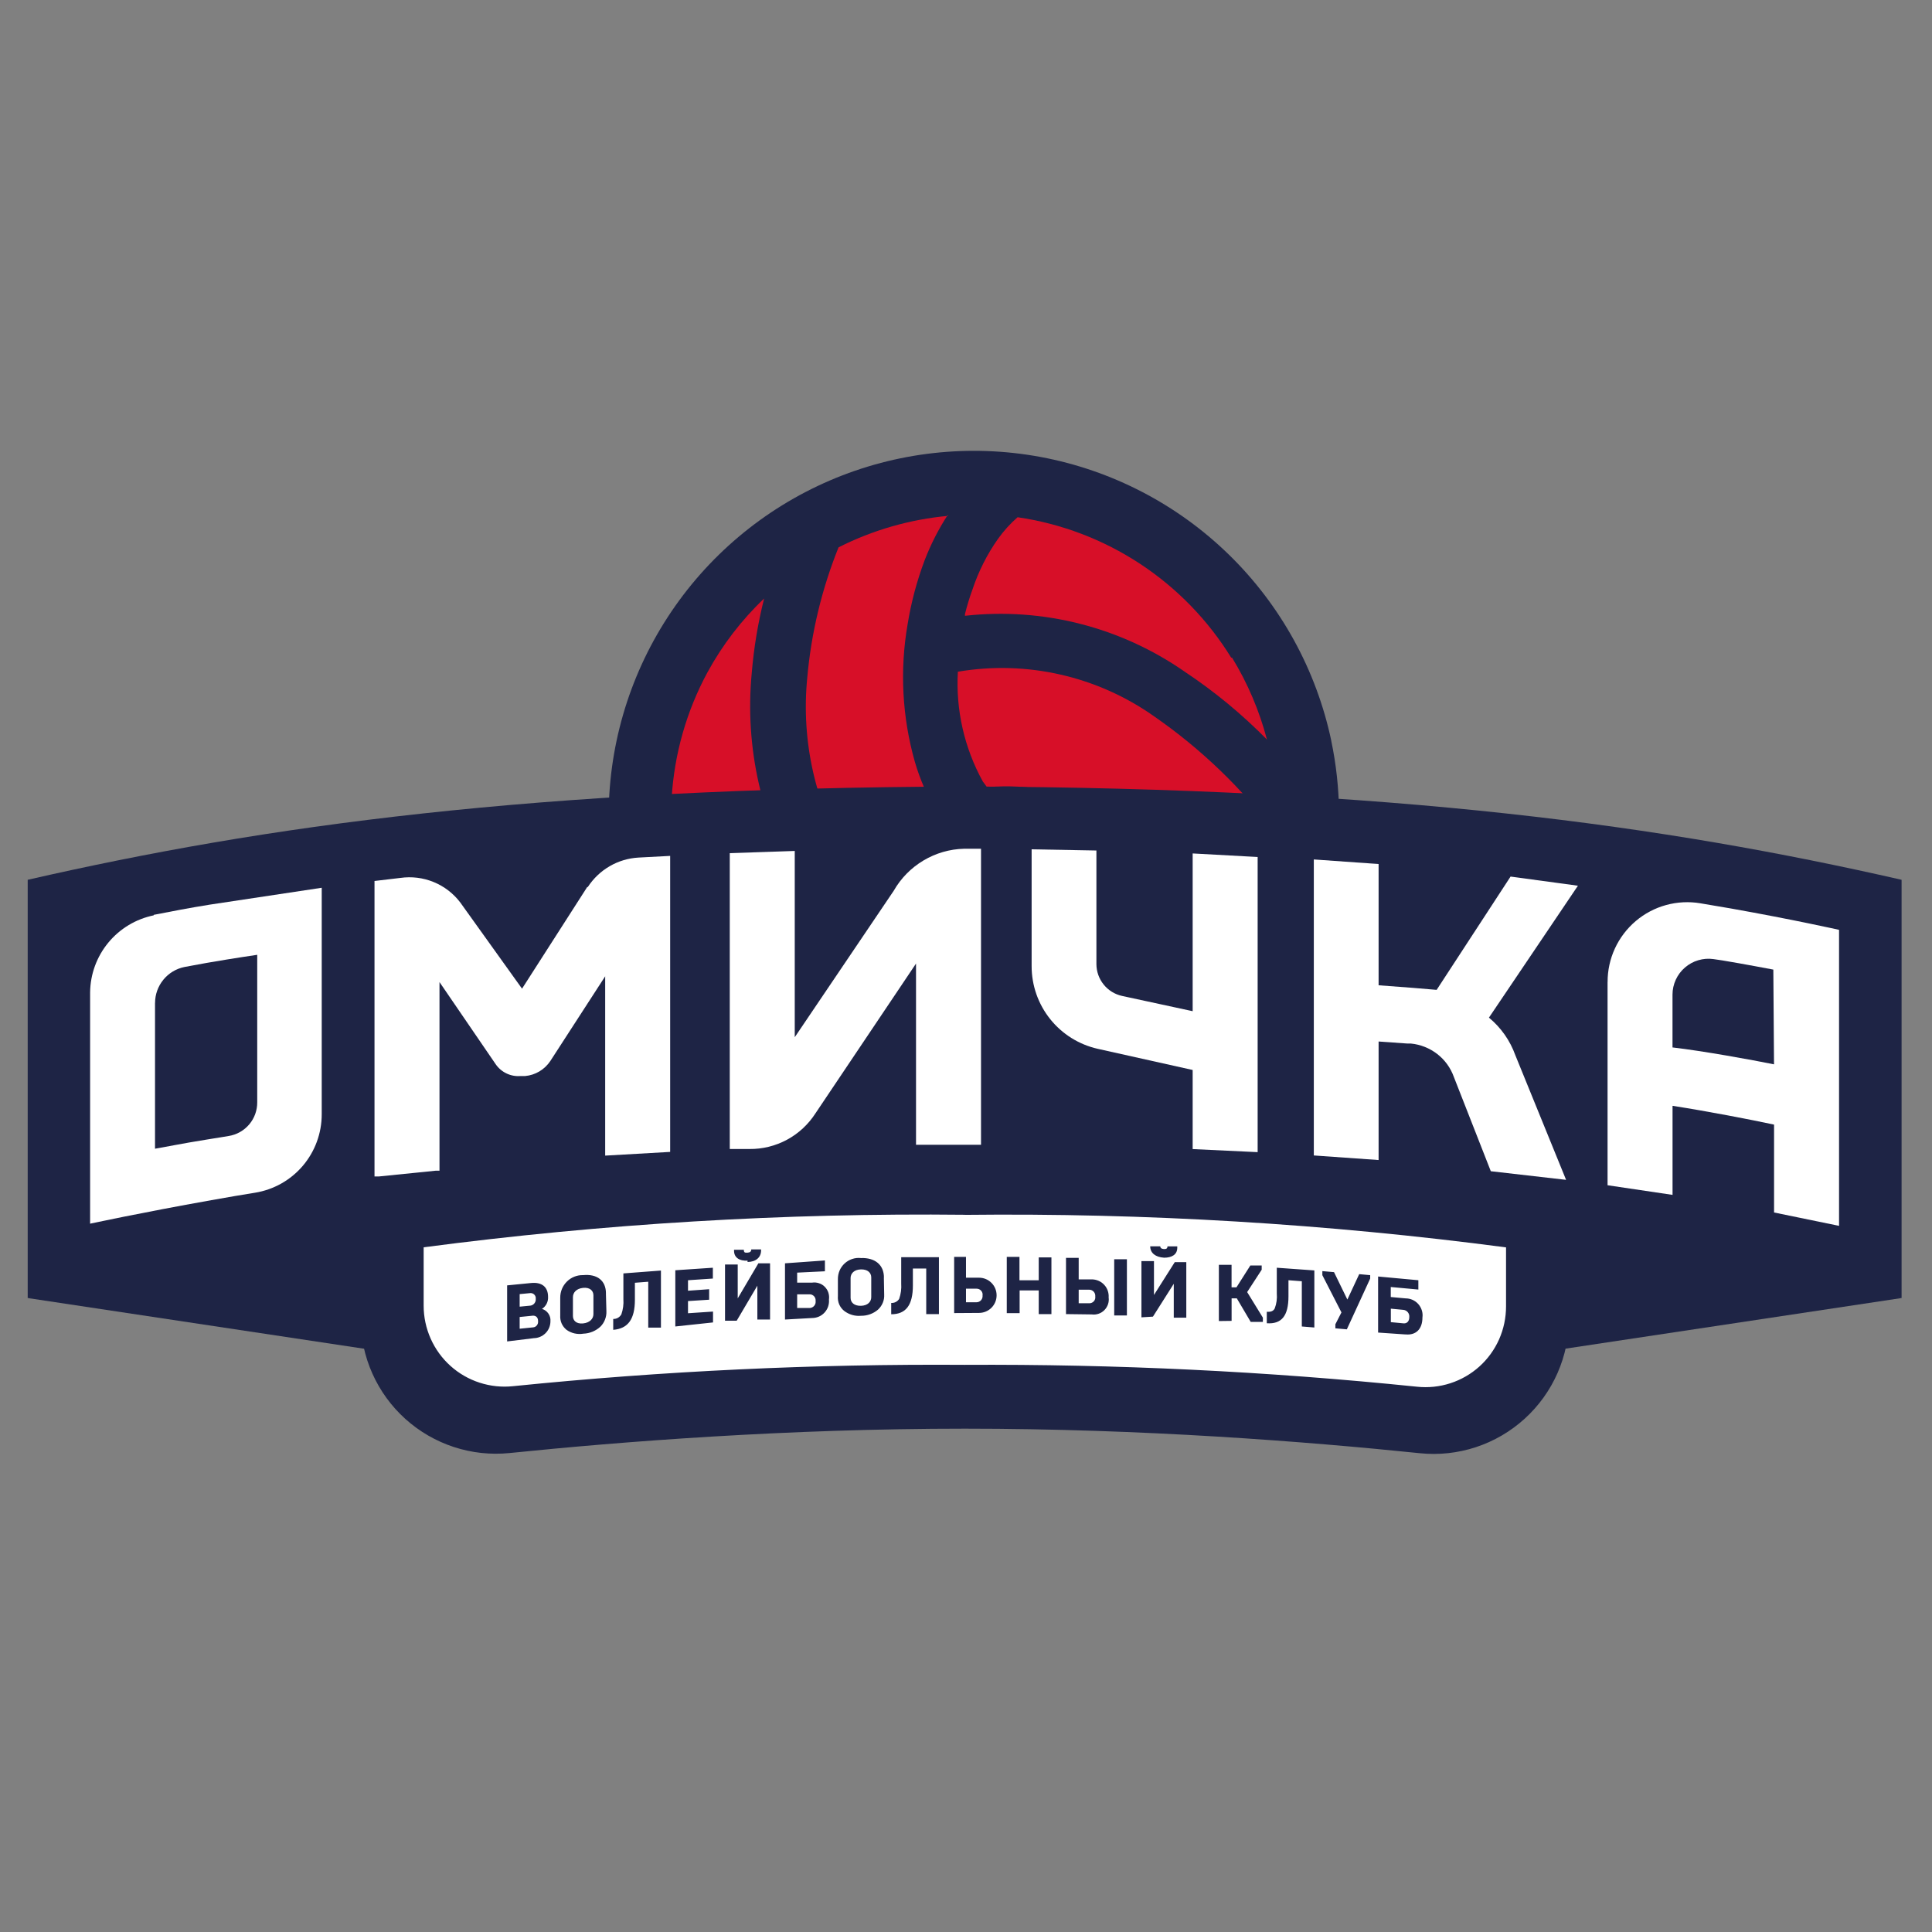<?xml version="1.0" encoding="UTF-8" standalone="no"?>
<!DOCTYPE svg PUBLIC "-//W3C//DTD SVG 1.1//EN" "http://www.w3.org/Graphics/SVG/1.1/DTD/svg11.dtd">
<svg width="100%" height="100%" viewBox="0 0 257 257" version="1.1" xmlns="http://www.w3.org/2000/svg" xmlns:xlink="http://www.w3.org/1999/xlink" xml:space="preserve" xmlns:serif="http://www.serif.com/" style="fill-rule:evenodd;clip-rule:evenodd;stroke-linejoin:round;stroke-miterlimit:2;">
    <rect x="0" y="0" width="257" height="257" fill="#808080" stroke="none"/>
    <g transform="matrix(1,0,0,1,-6293,-4138)">
        <g transform="matrix(0.32,0,0,0.427,6293.37,4138.61)">
            <rect id="vk-omicka" x="0" y="0" width="800" height="600" style="fill:none;"/>
            <g id="vk-omicka1" serif:id="vk-omicka">
                <g transform="matrix(0.543,0,0,0.543,10.358,139.023)">
                    <g transform="matrix(3.125,0,0,2.344,0,0)">
                        <path d="M459.05,207.36L374.79,220.04L375.79,179.3L459.05,207.36Z" style="fill:rgb(30,36,69);fill-rule:nonzero;"/>
                    </g>
                    <g transform="matrix(3.125,0,0,2.344,0,0)">
                        <path d="M0,207.36L84.22,220.04L83.22,179.3L0,207.36Z" style="fill:rgb(30,36,69);fill-rule:nonzero;"/>
                    </g>
                    <g transform="matrix(3.125,0,0,2.344,0,0)">
                        <path d="M319.34,70.91C315.67,53.6 306.94,37.76 294.27,25.41C281.6,13.06 265.55,4.74 248.15,1.5C230.75,-1.73 212.78,0.27 196.52,7.25C180.26,14.23 166.43,25.87 156.78,40.71C147.13,55.55 142.11,72.91 142.33,90.61C142.55,108.31 148.02,125.54 158.04,140.13C168.06,154.72 182.18,166.01 198.61,172.58C215.05,179.14 233.06,180.69 250.37,177.02C273.57,172.07 293.86,158.11 306.78,138.22C319.71,118.33 324.22,94.13 319.33,70.91L319.34,70.91Z" style="fill:rgb(30,36,69);fill-rule:nonzero;"/>
                    </g>
                    <g transform="matrix(3.125,0,0,2.344,0,0)">
                        <path d="M298.91,120.82C298.25,119.45 297.5,118.08 296.71,116.68C289.55,105.5 279.65,96.34 267.95,90.07C262.18,86.87 255.99,84.51 249.55,83.07C244.84,82.14 240.03,81.89 235.25,82.32L235,82.32L234.5,81.62C234.32,81.41 234.16,81.19 234,80.96C229.46,72.75 227.33,63.43 227.87,54.06C244.74,51.2 262.06,55.15 276.03,65.04C287.44,72.95 297.52,82.63 305.87,93.72C305.26,103.06 302.9,112.2 298.91,120.66" style="fill:rgb(215,15,40);fill-rule:nonzero;"/>
                    </g>
                    <g transform="matrix(3.125,0,0,2.344,0,0)">
                        <path d="M191.06,151.36C183.23,146.17 176.44,139.57 171.04,131.88C175.32,132.14 179.61,131.95 183.85,131.3C189.05,130.44 194.15,129.05 199.06,127.16C204.05,125.3 208.85,122.97 213.4,120.2C219.9,116.19 225.66,111.11 230.43,105.16C232.74,102.27 234.69,99.11 236.23,95.75C245.06,95.34 253.82,97.49 261.47,101.93L263.29,103.13C254.61,116.64 242.96,127.98 229.22,136.29C217.54,143.61 204.59,148.68 191.05,151.25" style="fill:rgb(215,15,40);fill-rule:nonzero;"/>
                    </g>
                    <g transform="matrix(3.125,0,0,2.344,0,0)">
                        <path d="M225.38,15.71C223.1,19.22 221.2,22.95 219.7,26.86C217.81,31.9 216.42,37.12 215.56,42.44C213.61,53.66 214.22,65.18 217.34,76.14C218.57,80.37 220.34,84.42 222.6,88.2C223.06,88.95 223.64,89.57 224.13,90.31C220.26,97.71 214.42,103.89 207.26,108.17C204.95,105.57 202.85,102.8 200.96,99.88C192.95,86.57 189.45,71.03 190.97,55.57C191.94,44.6 194.53,33.83 198.64,23.62C207.03,19.38 216.14,16.77 225.5,15.91" style="fill:rgb(215,15,40);fill-rule:nonzero;"/>
                    </g>
                    <g transform="matrix(3.125,0,0,2.344,0,0)">
                        <path d="M295.01,50.57C298.84,56.81 301.73,63.59 303.59,70.67C297.48,64.46 290.75,58.91 283.49,54.09C267.79,43.14 248.64,38.26 229.61,40.37L229.61,39.96C230.11,37.94 230.71,35.95 231.43,33.99C232.9,29.56 235,25.37 237.69,21.56C239.08,19.61 240.69,17.83 242.5,16.25C253.21,17.81 263.45,21.7 272.49,27.64C281.53,33.58 289.17,41.44 294.85,50.65" style="fill:rgb(215,15,40);fill-rule:nonzero;"/>
                    </g>
                    <g transform="matrix(3.125,0,0,2.344,0,0)">
                        <path d="M166.53,54.21C170.19,47.5 174.87,41.4 180.41,36.14C178.9,42.11 177.89,48.2 177.38,54.33C175.62,72.65 179.81,91.05 189.32,106.8C190.97,109.45 192.75,112.01 194.67,114.47C190.5,116.05 186.18,117.21 181.78,117.91C175.46,119.06 168.95,118.63 162.84,116.67C158.85,106.62 157.11,95.82 157.75,85.03C158.39,74.24 161.38,63.72 166.53,54.21Z" style="fill:rgb(215,15,40);fill-rule:nonzero;"/>
                    </g>
                    <g transform="matrix(3.125,0,0,2.344,0,0)">
                        <path d="M233.92,163.67C225.86,163.87 217.83,162.75 210.13,160.35C219.28,157.16 228.06,152.99 236.32,147.92C251.58,138.68 264.57,126.13 274.33,111.2L275.03,111.78C278.95,115.33 282.37,119.4 285.18,123.88C287.45,127.51 289,131.55 289.74,135.77C284.41,142.47 277.96,148.21 270.67,152.72C259.6,159.56 246.91,163.33 233.91,163.66L233.92,163.67Z" style="fill:rgb(215,15,40);fill-rule:nonzero;"/>
                    </g>
                    <g transform="matrix(3.125,0,0,2.344,0,0)">
                        <path d="M355.68,238.77C319.87,233.51 280.83,231.6 229.48,231.6C185.55,231.13 141.65,233.77 98.1,239.52L89.23,224.93L89.23,188.21L95.94,187.3C140.2,181.44 184.83,178.74 229.48,179.22C274.14,178.74 318.78,181.44 363.06,187.3L369.77,188.21L369.77,228.83L355.68,238.78L355.68,238.77Z" style="fill:white;fill-rule:nonzero;"/>
                    </g>
                    <g transform="matrix(3.125,0,0,2.344,0,0)">
                        <path d="M229.53,187C273.87,186.51 318.19,189.17 362.16,194.96L362.16,209.42C362.16,212.19 361.58,214.93 360.46,217.47C359.33,220 357.69,222.27 355.63,224.12C353.57,225.97 351.14,227.37 348.5,228.22C345.86,229.07 343.08,229.36 340.32,229.06C303.51,225.29 266.53,223.51 229.54,223.71C192.6,223.46 155.67,225.21 118.92,228.93C116.16,229.23 113.36,228.93 110.72,228.08C108.08,227.23 105.64,225.83 103.57,223.97C101.5,222.11 99.85,219.84 98.72,217.3C97.59,214.76 97,212.01 97,209.24L97,194.94C140.97,189.16 185.29,186.5 229.63,186.98M229.55,171.44C162.12,171.44 81.55,181.43 81.55,181.43L81.55,212.47C81.57,217.09 82.56,221.65 84.45,225.87C86.34,230.09 89.09,233.86 92.52,236.95C95.95,240.04 100,242.38 104.39,243.82C108.78,245.26 113.42,245.76 118.02,245.3C145.58,242.48 186.03,239.33 229.59,239.33C273.15,239.33 313.31,242.48 341.04,245.34C345.67,245.82 350.35,245.31 354.77,243.86C359.19,242.41 363.26,240.04 366.71,236.91C370.16,233.78 372.91,229.96 374.78,225.7C376.65,221.44 377.61,216.83 377.59,212.17L377.59,181.42C328.45,175.62 279.06,172.29 229.59,171.43L229.55,171.43L229.55,171.44Z" style="fill:rgb(30,36,69);fill-rule:nonzero;"/>
                    </g>
                    <g transform="matrix(3.125,0,0,2.344,0,0)">
                        <path d="M123.92,217.18C125.02,217.18 126.07,216.74 126.85,215.97C127.63,215.2 128.06,214.14 128.06,213.04C128.12,212.37 127.94,211.71 127.56,211.16C127.18,210.61 126.63,210.2 125.99,210.02C126.47,209.7 126.87,209.26 127.13,208.75C127.39,208.23 127.51,207.66 127.48,207.08C127.48,204.59 125.91,203.43 123.34,203.68L117.45,204.26L117.45,217.98L123.92,217.19L123.92,217.18ZM120.52,212L123.79,211.67C124.45,211.67 125.03,212.04 125.03,213C125.05,213.18 125.03,213.37 124.99,213.55C124.94,213.73 124.85,213.89 124.74,214.04C124.63,214.19 124.48,214.3 124.32,214.39C124.16,214.48 123.98,214.53 123.79,214.54L120.52,214.87L120.52,212ZM120.52,206.4L123.13,206.15C123.32,206.14 123.5,206.16 123.67,206.23C123.84,206.3 124,206.4 124.13,206.54C124.26,206.68 124.35,206.84 124.41,207.01C124.47,207.18 124.48,207.37 124.46,207.56C124.5,207.95 124.38,208.35 124.13,208.66C123.88,208.97 123.53,209.17 123.13,209.22L120.52,209.47L120.52,206.4ZM138.59,211.29C138.59,212.41 137.72,213.4 136.06,213.57C134.4,213.74 133.57,212.87 133.57,211.75L133.57,207.15C133.57,206.03 134.4,205.04 136.06,204.87C137.72,204.7 138.59,205.57 138.59,206.69L138.59,211.29ZM141.66,206.23C141.66,203.08 139.5,201.42 136.06,201.75C135.33,201.73 134.6,201.86 133.92,202.13C133.24,202.4 132.62,202.8 132.1,203.32C131.58,203.83 131.16,204.45 130.88,205.12C130.6,205.8 130.46,206.52 130.46,207.26L130.46,211.61C130.41,212.28 130.53,212.95 130.79,213.56C131.06,214.17 131.47,214.71 131.99,215.13C132.58,215.56 133.26,215.86 133.97,216.02C134.68,216.18 135.42,216.2 136.14,216.08C137.68,216.02 139.15,215.42 140.28,214.38C140.78,213.89 141.17,213.3 141.42,212.65C141.68,212 141.8,211.3 141.77,210.61L141.65,206.22L141.66,206.23ZM143.44,215.14C147.05,214.85 148.75,212.57 148.75,207.76L148.75,203.62L152.02,203.37L152.02,214.6L155.13,214.6L155.13,200.63L145.93,201.33L145.93,207.63C146.02,208.89 145.85,210.16 145.43,211.36C145.23,211.71 144.94,212 144.59,212.2C144.24,212.4 143.84,212.49 143.44,212.48L143.44,215.14ZM167.89,213.33L167.89,210.67L161.76,211.08L161.76,208.1L166.94,207.77L166.94,205.2L161.76,205.57L161.76,203L167.85,202.59L167.85,199.94L158.65,200.56L158.65,214.32L167.89,213.33ZM173.69,212.91L178.75,204.33L178.75,212.62L181.86,212.62L181.86,198.86L179,198.86L173.94,207.44L173.94,199.15L170.83,199.15L170.83,212.91L173.69,212.91ZM176.34,198.53C178.37,198.53 179.66,197.41 179.66,195.71L179.66,195.46L177.26,195.46C177.26,195.96 176.97,196.21 176.35,196.25C175.73,196.29 175.44,196.25 175.44,195.59L175.44,195.55L173.04,195.55L173.04,195.8C173.04,197.46 174.37,198.33 176.36,198.2M192.15,212.25C192.73,212.25 193.3,212.13 193.83,211.9C194.36,211.67 194.83,211.33 195.22,210.9C195.61,210.47 195.91,209.97 196.09,209.43C196.27,208.88 196.34,208.3 196.29,207.73C196.37,207.17 196.32,206.59 196.15,206.05C195.98,205.51 195.67,205.02 195.27,204.61C194.87,204.2 194.38,203.9 193.83,203.73C193.29,203.55 192.71,203.5 192.15,203.59L188.5,203.59L188.5,201.14L195.3,200.81L195.3,198.16L185.52,198.86L185.52,212.62L192.15,212.25ZM188.5,206.45L191.61,206.45C191.81,206.45 192.01,206.5 192.19,206.59C192.37,206.68 192.54,206.8 192.67,206.95C192.8,207.1 192.9,207.28 192.96,207.47C193.02,207.66 193.04,207.87 193.02,208.07C193.05,208.28 193.03,208.49 192.98,208.69C192.92,208.89 192.83,209.08 192.69,209.24C192.56,209.4 192.39,209.54 192.21,209.63C192.02,209.73 191.82,209.78 191.61,209.8L188.5,209.8L188.5,206.44L188.5,206.45ZM206.65,207.15C206.65,208.27 205.78,209.22 204.12,209.26C202.46,209.3 201.59,208.43 201.59,207.31L201.59,202.46C201.59,201.34 202.46,200.39 204.12,200.35C205.78,200.31 206.65,201.18 206.65,202.3L206.65,207.15ZM209.76,202.34C209.76,199.23 207.56,197.45 204.12,197.57C203.4,197.49 202.67,197.57 201.98,197.8C201.29,198.03 200.66,198.4 200.13,198.89C199.6,199.38 199.17,199.98 198.89,200.64C198.61,201.31 198.47,202.03 198.48,202.75L198.48,206.89C198.42,207.57 198.53,208.26 198.79,208.89C199.06,209.52 199.48,210.07 200.01,210.5C201.19,211.41 202.67,211.84 204.15,211.7C205.67,211.72 207.14,211.19 208.29,210.21C208.8,209.75 209.2,209.18 209.47,208.54C209.74,207.9 209.86,207.21 209.82,206.52L209.74,202.33L209.76,202.34ZM211.54,211.33C215.15,211.33 216.85,209.09 216.85,204.28L216.85,200.14L220.12,200.14L220.12,211.29L223.23,211.29L223.23,197.36L213.99,197.36L213.99,203.83C214.08,205.09 213.91,206.36 213.49,207.56C213.29,207.89 213,208.15 212.65,208.33C212.3,208.51 211.92,208.58 211.54,208.56L211.54,211.34L211.54,211.33ZM233.05,211C234.19,211 235.29,210.55 236.1,209.74C236.91,208.93 237.36,207.84 237.36,206.69C237.36,205.54 236.91,204.45 236.1,203.64C235.29,202.83 234.2,202.38 233.05,202.38L229.86,202.38L229.86,197.28L226.96,197.28L226.96,211.04L233.05,211ZM229.86,205.07L232.47,205.07C232.68,205.07 232.89,205.11 233.08,205.2C233.27,205.29 233.44,205.41 233.58,205.57C233.72,205.73 233.82,205.91 233.88,206.11C233.94,206.31 233.95,206.52 233.92,206.73C233.94,206.94 233.92,207.14 233.86,207.34C233.8,207.54 233.7,207.72 233.56,207.88C233.42,208.04 233.26,208.16 233.07,208.25C232.88,208.34 232.68,208.39 232.47,208.39L229.86,208.39L229.86,205.07ZM243,211.05L243,205.49L247.68,205.49L247.68,211.29L250.79,211.29L250.79,197.41L247.68,197.41L247.68,203.01L242.96,203.01L242.96,197.29L239.85,197.29L239.85,211.05L243,211.05ZM260.66,211.37C261.22,211.45 261.79,211.39 262.33,211.21C262.87,211.03 263.35,210.73 263.76,210.32C264.16,209.92 264.46,209.43 264.65,208.89C264.83,208.35 264.89,207.78 264.81,207.22C264.85,206.65 264.77,206.08 264.58,205.54C264.39,205 264.09,204.51 263.7,204.1C263.31,203.68 262.84,203.35 262.32,203.13C261.8,202.91 261.23,202.79 260.66,202.79L257.47,202.79L257.47,197.53L254.36,197.53L254.36,211.29L260.66,211.37ZM257.47,205.32L260.08,205.32C260.29,205.32 260.49,205.37 260.68,205.46C260.87,205.55 261.04,205.67 261.17,205.83C261.31,205.99 261.41,206.17 261.47,206.37C261.53,206.57 261.55,206.78 261.53,206.98C261.56,207.19 261.54,207.4 261.49,207.6C261.43,207.8 261.33,207.99 261.19,208.14C261.05,208.3 260.88,208.42 260.69,208.51C260.5,208.6 260.29,208.64 260.08,208.64L257.47,208.64L257.47,205.32ZM269.28,211.62L269.28,197.86L266.17,197.86L266.17,211.62L269.28,211.62ZM275.66,211.91L280.76,203.87L280.76,212.16L283.83,212.16L283.83,198.57L281.01,198.57L275.91,206.61L275.91,198.32L272.84,198.32L272.84,212.08L275.66,211.91ZM278.35,197.49C280.34,197.49 281.62,196.7 281.62,195.04L281.62,194.71L279.22,194.71C279.22,195.21 278.93,195.41 278.35,195.37C277.77,195.33 277.44,195.12 277.44,194.62L277.44,194.7L274.99,194.7C274.99,196.36 276.32,197.35 278.35,197.48L278.35,197.49ZM294.93,212.95L294.93,207.44L296.21,207.44L299.61,213.2L302.59,213.2L302.59,212.16L298.74,205.9L302.3,200.43L302.3,199.39L299.52,199.39L296.12,204.74L294.92,204.74L294.92,199.23L291.81,199.23L291.81,212.99L294.92,212.95L294.93,212.95ZM303.55,213.53C307.16,213.78 308.86,211.75 308.86,206.94L308.86,203L312.13,203.25L312.13,214.32L315.2,214.57L315.2,200.6L306,199.94L306,206.24C306.11,207.48 305.94,208.72 305.5,209.89C305.17,210.55 304.55,210.8 303.55,210.72L303.55,213.54L303.55,213.53ZM320.34,214.77L323.16,215.02L328.88,202.59L328.88,201.76L326.19,201.51L323.29,207.73L320.02,201.02L317.16,200.77L317.16,201.76L321.84,210.88L320.35,213.78L320.35,214.77L320.34,214.77ZM337.54,216.26C340.07,216.51 341.68,214.98 341.68,212.12C341.76,211.53 341.71,210.93 341.53,210.37C341.35,209.81 341.06,209.28 340.67,208.84C340.28,208.4 339.79,208.04 339.25,207.8C338.71,207.56 338.12,207.44 337.53,207.44L333.92,207.11L333.92,204.66L340.68,205.28L340.68,203L330.82,202.09L330.82,215.81L337.53,216.27L337.54,216.26ZM333.93,209.96L337,210.25C337.21,210.27 337.42,210.33 337.61,210.43C337.8,210.53 337.96,210.67 338.1,210.83C338.23,211 338.34,211.19 338.4,211.39C338.46,211.59 338.48,211.81 338.46,212.02C338.46,213.14 337.8,213.64 337.01,213.55L333.94,213.26L333.94,209.94L333.93,209.96Z" style="fill:rgb(30,36,69);fill-rule:nonzero;"/>
                    </g>
                    <g transform="matrix(3.125,0,0,2.344,0,0)">
                        <path d="M229.53,82.15C123.84,82.52 57.9,91.77 0,104.99L0,207.36C48.91,195.47 123.26,184.52 229.53,184.52C335.8,184.52 410.15,195.46 459.06,207.36L459.06,104.99C401.04,91.77 335.22,82.53 229.53,82.15Z" style="fill:rgb(30,36,69);fill-rule:nonzero;"/>
                    </g>
                    <g transform="matrix(3.125,0,0,2.344,0,0)">
                        <path d="M212.16,107.67L187.91,143.52L187.91,97.93L171.99,98.47L171.99,170.88L176.8,170.88C180.02,170.92 183.2,170.13 186.03,168.6C188.86,167.07 191.26,164.84 193,162.13L217.62,125.49L217.62,169.84L233.54,169.84L233.54,97.39L229.4,97.39C225.88,97.47 222.45,98.47 219.43,100.27C216.41,102.07 213.9,104.62 212.16,107.67Z" style="fill:white;fill-rule:nonzero;"/>
                    </g>
                    <g transform="matrix(3.125,0,0,2.344,0,0)">
                        <path d="M137.06,106.77L121.1,131.64L105.97,110.54C104.28,108.32 102.03,106.59 99.45,105.54C96.87,104.48 94.05,104.14 91.3,104.53L84.96,105.28L84.96,177.6L86.04,177.6L99.97,176.19L100.88,176.19L100.88,130.02L114.64,150.12C115.31,151.1 116.23,151.88 117.3,152.39C118.37,152.9 119.56,153.12 120.74,153.02L121.86,153.02C123.1,152.91 124.3,152.52 125.37,151.88C126.44,151.24 127.35,150.37 128.04,149.33L141.47,128.61L141.47,172.5L157.39,171.59L157.39,99.14L149.64,99.55C147.15,99.69 144.72,100.41 142.56,101.67C140.4,102.92 138.57,104.67 137.21,106.76" style="fill:white;fill-rule:nonzero;"/>
                    </g>
                    <g transform="matrix(3.125,0,0,2.344,0,0)">
                        <path d="M285.39,98.52L285.39,137.15L268.11,133.42C266.33,133.03 264.73,132.05 263.59,130.63C262.44,129.21 261.82,127.45 261.81,125.63L261.81,97.82L245.94,97.53L245.94,126.13C245.94,130.84 247.54,135.41 250.49,139.09C253.44,142.77 257.55,145.33 262.14,146.36L285.39,151.54L285.39,170.9L301.31,171.65L301.31,99.41L285.39,98.54L285.39,98.52Z" style="fill:white;fill-rule:nonzero;"/>
                    </g>
                    <g transform="matrix(3.125,0,0,2.344,0,0)">
                        <path d="M30.87,113.69C26.51,114.58 22.58,116.94 19.75,120.37C16.91,123.8 15.34,128.1 15.29,132.55L15.29,189.16C15.29,189.16 27.52,186.51 45.01,183.4C49.15,182.65 52.64,182.07 55.7,181.58C60.26,180.84 64.4,178.51 67.4,174.99C70.39,171.47 72.03,167.01 72.03,162.39L72.03,106.94L44.55,111.08C39.83,111.83 35.1,112.74 30.87,113.57M31.2,135.12C31.2,133.05 31.93,131.04 33.24,129.44C34.55,127.84 36.38,126.74 38.41,126.33L43.8,125.34C50.72,124.14 56.23,123.35 56.23,123.35L56.23,159.41C56.25,161.4 55.56,163.34 54.27,164.86C52.98,166.38 51.19,167.39 49.22,167.7L43.62,168.61C37.65,169.56 33.26,170.48 31.19,170.81L31.19,135.13L31.2,135.12Z" style="fill:white;fill-rule:nonzero;"/>
                    </g>
                    <g transform="matrix(3.125,0,0,2.344,0,0)">
                        <path d="M387.03,130.02L387.03,179.75L402.95,182.11L402.95,160.31C411.74,161.68 422.02,163.67 427.82,164.91L427.82,186.42L443.74,189.69L443.74,117.24C443.74,117.24 432.47,114.71 417.3,112.02L409.76,110.74C406.96,110.27 404.1,110.42 401.36,111.17C398.62,111.92 396.09,113.26 393.92,115.1C391.76,116.94 390.02,119.22 388.83,121.8C387.64,124.38 387.03,127.18 387.04,130.02L387.03,130.02ZM427.81,150.16C422.26,149.04 410.44,146.89 402.94,146.02L402.94,133.09C402.94,131.83 403.22,130.59 403.74,129.45C404.26,128.31 405.03,127.29 405.98,126.47C406.93,125.65 408.04,125.03 409.25,124.68C410.46,124.32 411.72,124.22 412.97,124.4L415.21,124.73C420.02,125.52 427.64,126.97 427.64,126.97L427.81,150.18L427.81,150.16Z" style="fill:white;fill-rule:nonzero;"/>
                    </g>
                    <g transform="matrix(3.125,0,0,2.344,0,0)">
                        <path d="M363.27,104.2L345.16,131.93L339.23,131.43L330.94,130.81L330.94,101.13L315.07,100.01L315.07,172.46L330.94,173.58L330.94,144.57L338.03,145.07L338.86,145.07C341.21,145.3 343.45,146.19 345.32,147.64C347.19,149.09 348.6,151.05 349.39,153.28L358.43,176.32L376.87,178.43L364.44,147.93C363.15,144.34 360.92,141.16 357.97,138.73L379.77,106.44L363.27,104.2Z" style="fill:white;fill-rule:nonzero;"/>
                    </g>
                </g>
            </g>
        </g>
    </g>
</svg>
